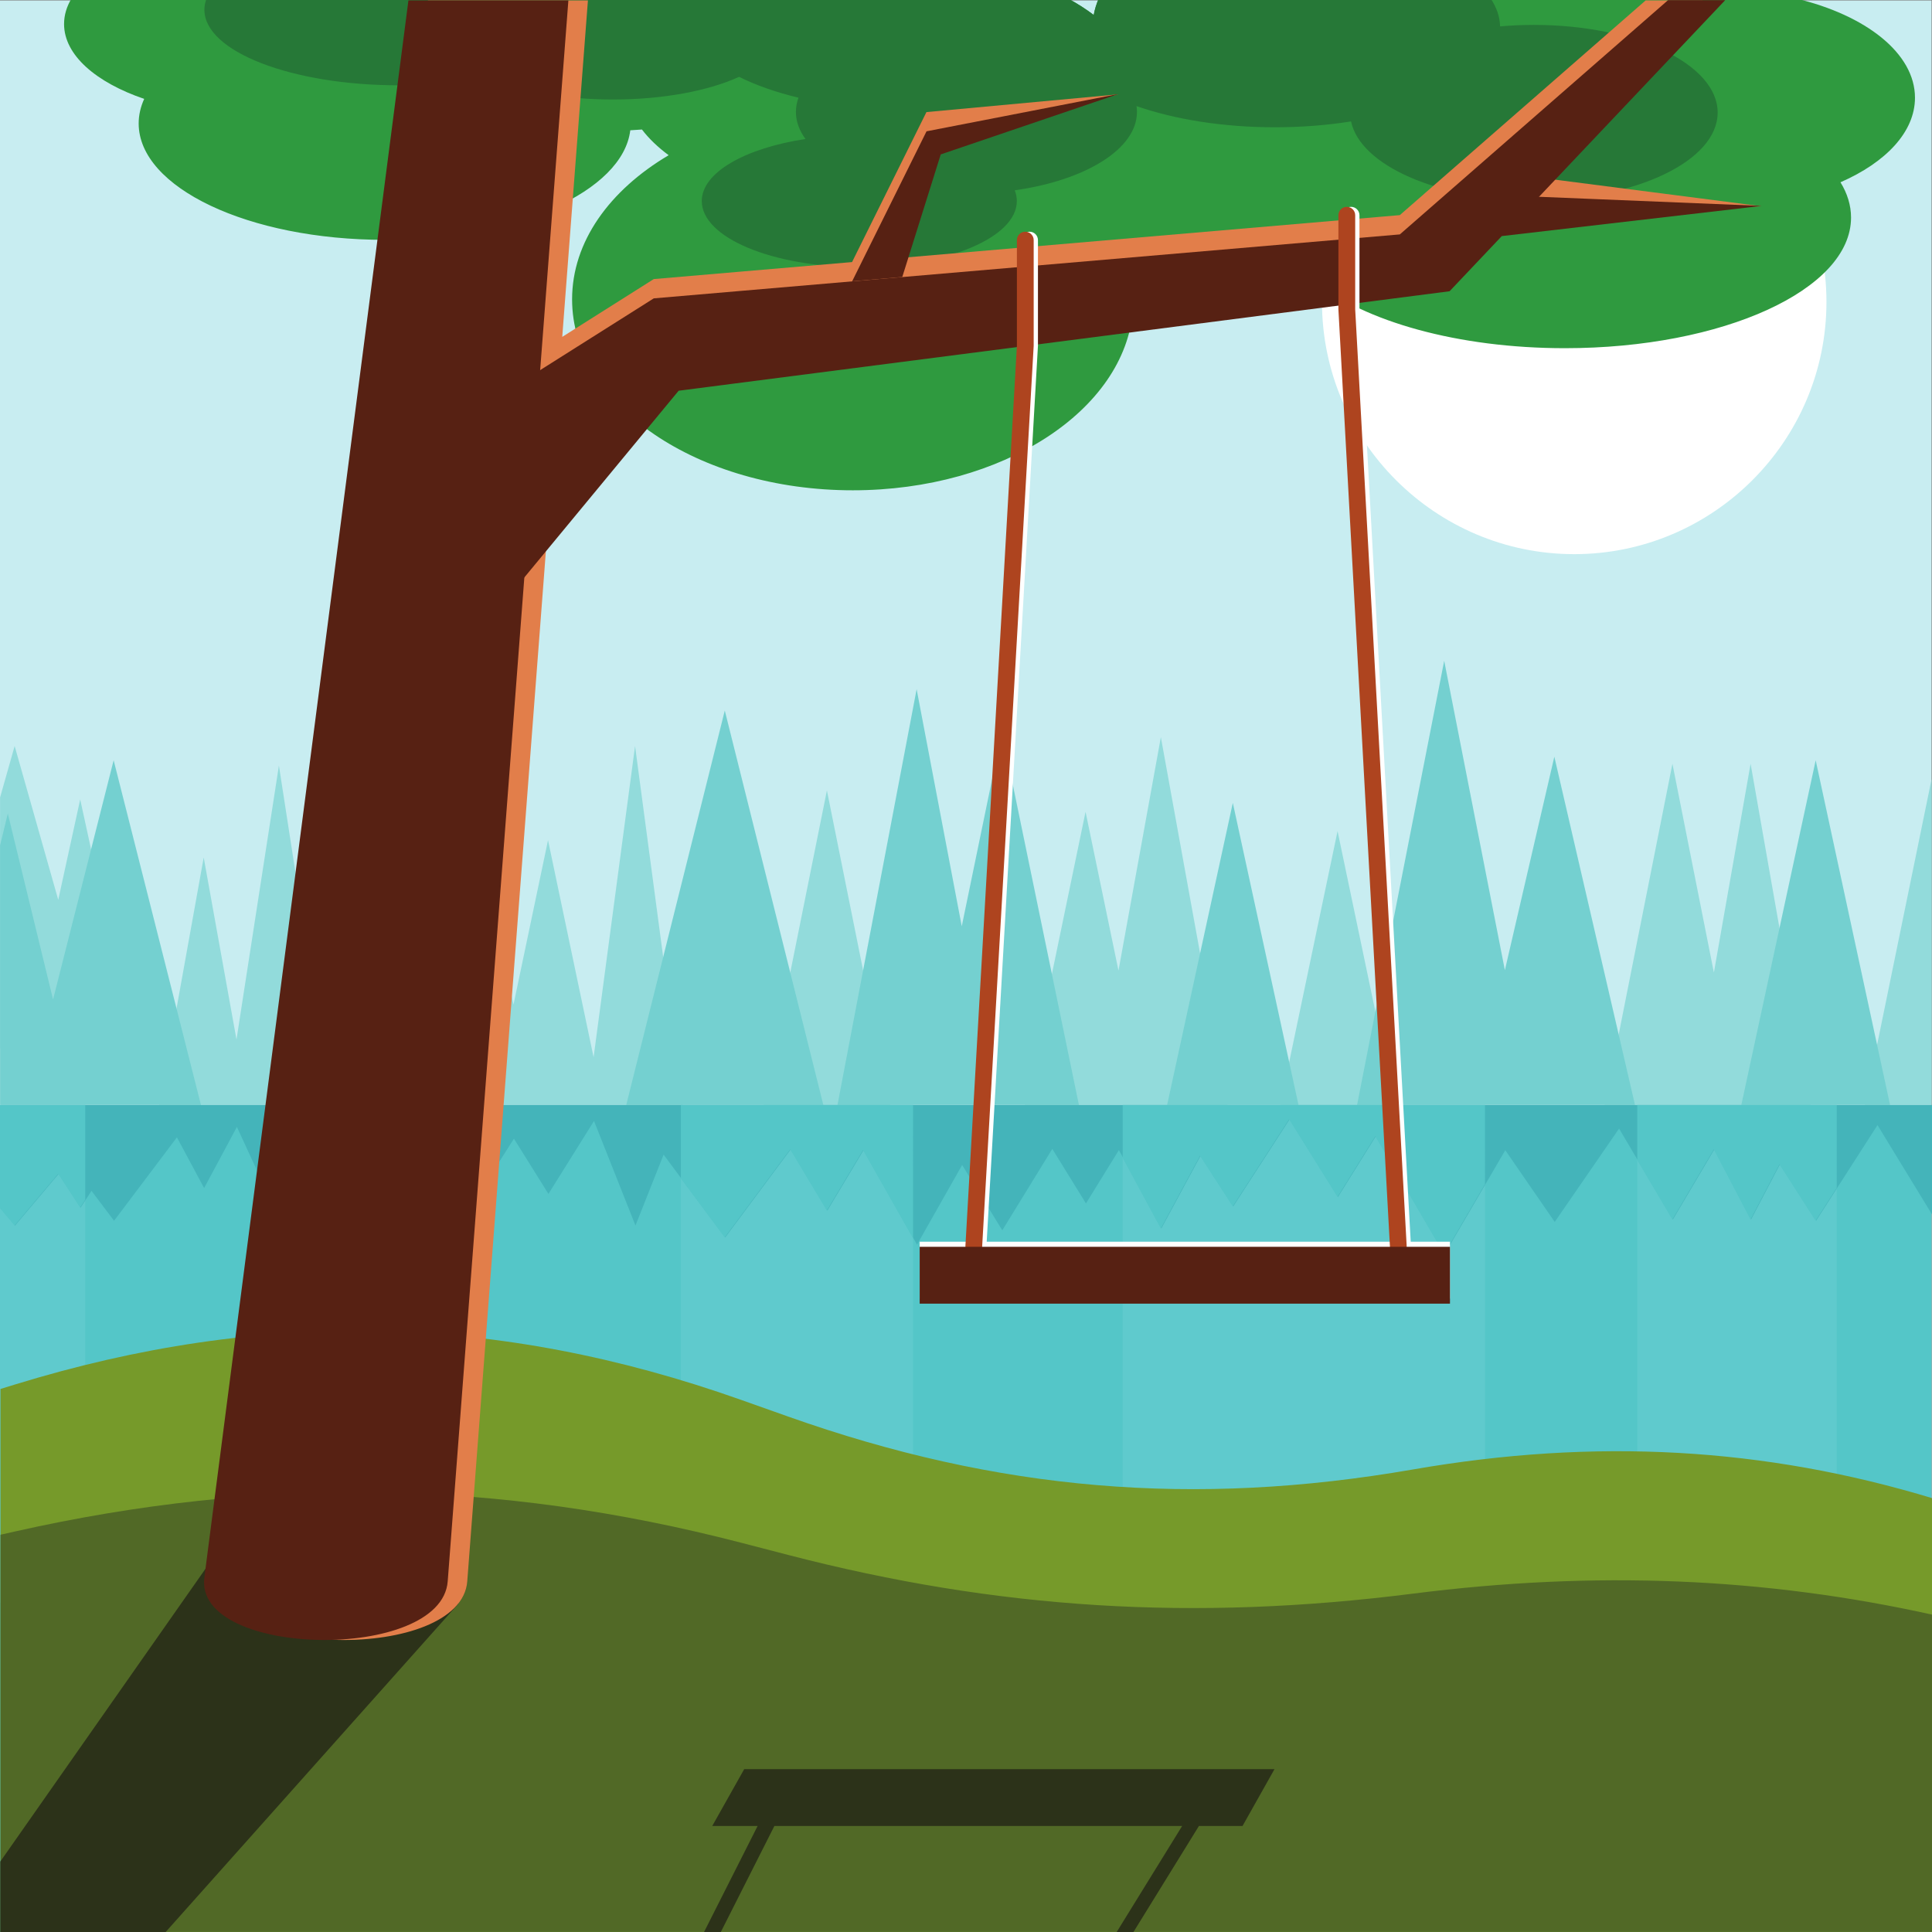 <?xml version="1.0" encoding="UTF-8" standalone="no"?>
<!-- Created with Inkscape (http://www.inkscape.org/) -->

<svg
   version="1.1"
   id="svg1"
   width="880"
   height="880"
   viewBox="0 0 880 880"
   sodipodi:docname="a-tree-swing.svg"
   inkscape:version="1.3.2 (091e20e, 2023-11-25, custom)"
   xmlns:inkscape="http://www.inkscape.org/namespaces/inkscape"
   xmlns:sodipodi="http://sodipodi.sourceforge.net/DTD/sodipodi-0.dtd"
   xmlns="http://www.w3.org/2000/svg"
   xmlns:svg="http://www.w3.org/2000/svg">
  <rect x="0" y="0" width="880" height="880" fill="#808080" stroke="none"/>
  <defs
     id="defs1">
    <clipPath
       clipPathUnits="userSpaceOnUse"
       id="clipPath4">
      <path
         d="M 0,660 H 660 V 0 H 0 Z"
         transform="translate(-537.777,-470.694)"
         id="path4" />
    </clipPath>
    <clipPath
       clipPathUnits="userSpaceOnUse"
       id="clipPath6">
      <path
         d="M 0,660 H 660 V 0 H 0 Z"
         transform="translate(-364.806,-660.532)"
         id="path6" />
    </clipPath>
    <clipPath
       clipPathUnits="userSpaceOnUse"
       id="clipPath8">
      <path
         d="M 0,660 H 660 V 0 H 0 Z"
         transform="translate(-364.806,-660.532)"
         id="path8" />
    </clipPath>
    <clipPath
       clipPathUnits="userSpaceOnUse"
       id="clipPath10">
      <path
         d="M 0,660 H 660 V 0 H 0 Z"
         transform="translate(-95.282,-398.469)"
         id="path10" />
    </clipPath>
    <clipPath
       clipPathUnits="userSpaceOnUse"
       id="clipPath12">
      <path
         d="M 0,660 H 660 V 0 H 0 Z"
         transform="translate(-121.383,-394.219)"
         id="path12" />
    </clipPath>
    <clipPath
       clipPathUnits="userSpaceOnUse"
       id="clipPath14">
      <path
         d="M 0,660 H 660 V 0 H 0 Z"
         id="path14" />
    </clipPath>
    <clipPath
       clipPathUnits="userSpaceOnUse"
       id="clipPath16">
      <path
         d="M 0,660 H 660 V 0 H 0 Z"
         id="path16" />
    </clipPath>
    <clipPath
       clipPathUnits="userSpaceOnUse"
       id="clipPath18">
      <path
         d="M 0,660 H 660 V 0 H 0 Z"
         transform="translate(-660.536,-148.064)"
         id="path18" />
    </clipPath>
    <clipPath
       clipPathUnits="userSpaceOnUse"
       id="clipPath20">
      <path
         d="M 0,660 H 660 V 0 H 0 Z"
         transform="translate(-660.536,-108.311)"
         id="path20" />
    </clipPath>
    <clipPath
       clipPathUnits="userSpaceOnUse"
       id="clipPath22">
      <path
         d="M 0,660 H 660 V 0 H 0 Z"
         transform="translate(-660.536,-244.258)"
         id="path22" />
    </clipPath>
    <clipPath
       clipPathUnits="userSpaceOnUse"
       id="clipPath24">
      <path
         d="M 0,660 H 660 V 0 H 0 Z"
         transform="translate(-387.166,0.072)"
         id="path24" />
    </clipPath>
    <clipPath
       clipPathUnits="userSpaceOnUse"
       id="clipPath26">
      <path
         d="M 0,660 H 660 V 0 H 0 Z"
         transform="translate(-159.622,-119.794)"
         id="path26" />
    </clipPath>
    <clipPath
       clipPathUnits="userSpaceOnUse"
       id="clipPath28">
      <path
         d="M 0,660 H 660 V 0 H 0 Z"
         transform="translate(-29.135,-282.536)"
         id="path28" />
    </clipPath>
    <clipPath
       clipPathUnits="userSpaceOnUse"
       id="clipPath30">
      <path
         d="M 0,660 H 660 V 0 H 0 Z"
         transform="translate(-152.945,-119.794)"
         id="path30" />
    </clipPath>
    <clipPath
       clipPathUnits="userSpaceOnUse"
       id="clipPath32">
      <path
         d="M 0,660 H 660 V 0 H 0 Z"
         transform="translate(-177.953,-461.322)"
         id="path32" />
    </clipPath>
    <clipPath
       clipPathUnits="userSpaceOnUse"
       id="clipPath34">
      <path
         d="M 0,660 H 660 V 0 H 0 Z"
         transform="translate(-513.1,-579.356)"
         id="path34" />
    </clipPath>
    <clipPath
       clipPathUnits="userSpaceOnUse"
       id="clipPath36">
      <path
         d="M 0,660 H 660 V 0 H 0 Z"
         transform="translate(-291.106,-563.908)"
         id="path36" />
    </clipPath>
    <clipPath
       clipPathUnits="userSpaceOnUse"
       id="clipPath38">
      <path
         d="M 0,660 H 660 V 0 H 0 Z"
         id="path38" />
    </clipPath>
    <clipPath
       clipPathUnits="userSpaceOnUse"
       id="clipPath40">
      <path
         d="M 0,660 H 660 V 0 H 0 Z"
         transform="translate(-458.679,-586.471)"
         id="path40" />
    </clipPath>
    <clipPath
       clipPathUnits="userSpaceOnUse"
       id="clipPath42">
      <path
         d="M 0,660 H 660 V 0 H 0 Z"
         transform="translate(-457.22,-586.471)"
         id="path42" />
    </clipPath>
    <clipPath
       clipPathUnits="userSpaceOnUse"
       id="clipPath44">
      <path
         d="M 0,660 H 660 V 0 H 0 Z"
         id="path44" />
    </clipPath>
  </defs>
  <sodipodi:namedview
     id="namedview1"
     pagecolor="#ffffff"
     bordercolor="#000000"
     borderopacity="0.25"
     inkscape:showpageshadow="2"
     inkscape:pageopacity="0.0"
     inkscape:pagecheckerboard="0"
     inkscape:deskcolor="#d1d1d1"
     inkscape:zoom="0.67272727"
     inkscape:cx="439.25676"
     inkscape:cy="440"
     inkscape:window-width="1440"
     inkscape:window-height="830"
     inkscape:window-x="-6"
     inkscape:window-y="-6"
     inkscape:window-maximized="1"
     inkscape:current-layer="g1">
    <inkscape:page
       x="0"
       y="0"
       inkscape:label="1"
       id="page1"
       width="880"
       height="880"
       margin="0"
       bleed="0" />
  </sodipodi:namedview>
  <g
     id="g1"
     inkscape:groupmode="layer"
     inkscape:label="1">
    <g
       id="group-MC0">
      <path
         id="path2"
         d="M 0,0 H 660 V 660 H 0 Z"
         style="fill:#c8edf1;fill-opacity:1;fill-rule:nonzero;stroke:none"
         transform="matrix(1.333,0,0,-1.333,0,880)" />
      <path
         id="path3"
         d="m 0,0 c 47.471,0 86.188,38.717 86.188,86.189 0,47.471 -38.717,86.189 -86.188,86.189 -47.473,0 -86.188,-38.718 -86.188,-86.189 C -86.188,38.717 -47.473,0 0,0"
         style="fill:#ffffff;fill-opacity:1;fill-rule:evenodd;stroke:none"
         transform="matrix(1.333,0,0,-1.333,717.036,252.408)"
         clip-path="url(#clipPath4)" />
      <path
         id="path5"
         d="m 0,0 c 3.242,-1.755 6.194,-3.643 8.826,-5.646 0.348,1.917 0.929,3.8 1.725,5.646 h 238.174 c 23.977,-5.721 40.728,-18.757 40.728,-33.928 0,-11.682 -9.938,-22.1 -25.458,-28.886 2.35,-3.835 3.609,-7.876 3.609,-12.053 0,-24.655 -43.777,-44.642 -97.778,-44.642 -36.659,0 -68.599,9.213 -85.339,22.842 -13.601,-6.287 -31.395,-10.097 -50.869,-10.097 -3.862,0 -7.658,0.153 -11.368,0.441 -2.676,-34.406 -44.524,-61.744 -95.761,-61.744 -52.965,0 -95.901,29.213 -95.901,65.249 0,19.66 12.781,37.288 32.996,49.25 -3.677,2.724 -6.753,5.666 -9.127,8.78 -1.321,-0.098 -2.649,-0.187 -3.986,-0.261 -2.541,-20.877 -39.139,-37.436 -83.919,-37.436 -46.427,0 -84.064,17.8 -84.064,39.757 0,2.883 0.654,5.693 1.887,8.402 -16.558,5.656 -27.38,15.008 -27.38,25.588 0,3.033 0.892,5.965 2.552,8.738 z"
         style="fill:#2f9a3f;fill-opacity:1;fill-rule:evenodd;stroke:none"
         transform="matrix(1.333,0,0,-1.333,486.408,-0.71)"
         clip-path="url(#clipPath6)" />
      <path
         id="path7"
         d="m 0,0 c 3.242,-1.755 6.194,-3.643 8.826,-5.646 0.348,1.917 0.929,3.8 1.725,5.646 h 133.89 c 2.043,-3.028 3.173,-6.232 3.237,-9.55 3.746,0.333 7.608,0.508 11.558,0.508 34.679,0 62.793,-13.409 62.793,-29.95 0,-16.54 -28.114,-29.949 -62.793,-29.949 -32.538,0 -59.294,11.803 -62.477,26.92 -8.118,-1.293 -16.864,-2.002 -25.984,-2.002 -17.845,0 -34.268,2.701 -47.316,7.234 0.097,-0.659 0.146,-1.323 0.146,-1.994 0,-12.673 -17.62,-23.371 -41.762,-26.781 0.467,-1.196 0.713,-2.423 0.713,-3.674 0,-12.462 -24.101,-22.565 -53.829,-22.565 -29.728,0 -53.829,10.103 -53.829,22.565 0,9.756 14.768,18.064 35.442,21.214 -2.118,2.892 -3.272,6.002 -3.272,9.241 0,1.66 0.304,3.285 0.882,4.866 -7.755,1.869 -14.625,4.29 -20.289,7.13 -10.354,-4.738 -25.824,-7.747 -43.111,-7.747 -17.191,0 -32.585,2.975 -42.938,7.667 -9.061,-1.797 -19.326,-2.812 -30.202,-2.812 -36.706,0 -66.462,11.55 -66.462,25.797 0,1.319 0.256,2.615 0.749,3.882 z"
         style="fill:#267837;fill-opacity:1;fill-rule:evenodd;stroke:none"
         transform="matrix(1.333,0,0,-1.333,486.408,-0.71)"
         clip-path="url(#clipPath8)" />
      <path
         id="path9"
         d="m 0,0 10.645,-68.738 7.307,-47.195 h -58.869 l 5.537,30.748 9.682,53.774 9.682,-53.774 1.519,-8.434 3.852,24.881 z m 121.696,6.677 9.464,-71.017 6.874,-51.593 H 32.111 l 11.381,53.414 16.295,76.48 16.295,-76.48 4.081,-19.149 11.793,56.175 13.667,-65.098 1.905,-9.074 4.706,35.325 z m 65.554,-15.175 14.98,-74.431 6.643,-33.004 h -43.246 l 6.643,33.004 z m 114.111,18.209 11.561,-63.732 11.235,-61.912 h -69.299 l 5.947,28.677 14.823,71.467 11.255,-54.275 2.911,16.043 z m 60.378,-32.096 14.594,-69.676 4.998,-23.872 h -39.182 l 4.999,23.872 z m 141.134,22.991 11.564,-65.78 8.925,-50.759 h -70.339 l 8.95,45.069 14.193,71.47 14.166,-71.335 0.976,5.555 z M -95.351,-96.66 v 85.52 l 5.051,17.817 14.646,-51.668 0.253,-0.889 0.039,0.181 7.458,34.129 7.457,-34.129 7.458,-34.127 h -12.79 l 4.771,-16.834 H -90.3 Z m 660.605,94.657 v -113.93 h -23.362 l 11.342,55.311 z"
         style="fill:#92dbdb;fill-opacity:1;fill-rule:evenodd;stroke:none"
         transform="matrix(1.333,0,0,-1.333,127.042,348.708)"
         clip-path="url(#clipPath10)" />
      <path
         id="path11"
         d="m 0,0 12.09,-63.731 9.095,-47.952 h -42.372 l 9.097,47.952 z m 299.841,-8.497 15.244,-70.105 7.194,-33.081 h -44.874 l 7.191,33.081 z m 199.167,14.567 17.384,-80.576 8.02,-37.177 h -50.804 l 8.019,37.177 z m -126.939,33.991 18.662,-95.143 2.074,-10.58 16.898,72.946 17.607,-76.024 9.946,-42.943 h -94.948 l 11.102,56.601 z m -279.487,-151.744 14.218,56.905 19.448,77.843 19.45,-77.843 14.217,-56.905 z m 99.219,142.032 15.419,-81.011 13.716,66.444 16.82,-81.485 9.49,-45.98 h -82.478 l 11.264,59.181 z m -313.254,-142.032 v 88.393 l 2.714,11.152 15.459,-63.533 3.869,15.278 16.833,66.464 16.834,-66.464 12.99,-51.29 z"
         style="fill:#74d0d0;fill-opacity:1;fill-rule:evenodd;stroke:none"
         transform="matrix(1.333,0,0,-1.333,161.844,354.375)"
         clip-path="url(#clipPath12)" />
      <path
         id="path13"
         d="M -0.069,-0.072 H 660.536 V 282.536 H -0.069 Z"
         style="fill:#54c6c8;fill-opacity:1;fill-rule:evenodd;stroke:none"
         transform="matrix(1.333,0,0,-1.333,0,880)"
         clip-path="url(#clipPath14)" />
      <path
         id="path15"
         d="m 559.45,282.536 h 68.155 V 53.1 H 559.45 Z m -175.829,0 H 507.426 V 45.817 H 383.621 Z m -150.977,0 h 79.338 V 31.25 h -79.338 z m -232.713,0 H 29.135 V 112.584 H -0.069 Z"
         style="fill:#5fcacd;fill-opacity:1;fill-rule:evenodd;stroke:none"
         transform="matrix(1.333,0,0,-1.333,0,880)"
         clip-path="url(#clipPath16)" />
      <path
         id="path17"
         d="m 0,0 v -148.136 h -660.605 v 185.57 l 4.928,1.517 c 84.666,26.051 164.813,24.354 248.3,-5.258 l 15.943,-5.654 C -319.809,2.636 -252.707,-3.043 -177.832,9.958 -115.725,20.74 -57.865,17.581 0,0"
         style="fill:#769a2a;fill-opacity:1;fill-rule:evenodd;stroke:none"
         transform="matrix(1.333,0,0,-1.333,880.715,682.582)"
         clip-path="url(#clipPath18)" />
      <path
         id="path19"
         d="M 0,0 V -108.383 H -660.605 V 27.391 l 4.928,1.108 c 84.666,19.063 164.813,17.821 248.3,-3.845 l 15.943,-4.137 C -319.809,1.93 -252.707,-2.225 -177.832,7.286 -115.725,15.176 -57.865,12.864 0,0"
         style="fill:#516926;fill-opacity:1;fill-rule:evenodd;stroke:none"
         transform="matrix(1.333,0,0,-1.333,880.715,735.586)"
         clip-path="url(#clipPath20)" />
      <path
         id="path21"
         d="m 0,0 v 38.278 h -14.741 -8.621 -18.531 -23.652 -36.351 -10.335 -71.693 -12.921 -20.029 -6.231 -17.993 -20.65 -30.159 -18.489 -45.985 -18.004 -4.852 -20.391 -27.593 -19.35 -71.396 -15.176 -14.159 -13.037 -31.568 -14.264 -54.434 V 31.804 8.578 3.068 l 5.051,-5.987 14.645,17.361 0.253,0.301 0.04,-0.063 7.457,-11.468 3.723,5.726 7.706,-10.225 16.834,22.333 4.652,6.172 9.291,-17.339 9.683,18.07 1.519,2.833 3.852,-8.359 10.645,-23.099 10.645,23.099 1.448,3.143 1.918,-3.398 12.09,-21.414 12.09,21.414 1.948,3.45 3.352,-5.285 16.296,-25.7 16.294,25.7 4.081,6.435 11.794,-18.877 13.666,21.872 1.906,3.05 4.706,-11.87 9.461,-23.862 9.464,23.862 0.145,0.364 1.597,-2.146 19.449,-26.158 19.449,26.158 2.924,3.932 12.527,-20.912 12.368,20.651 2.515,-4.438 15.769,-27.838 15.419,27.219 13.716,-22.324 16.821,27.381 0.266,0.435 11.503,-18.636 11.256,18.236 2.911,-5.389 11.567,-21.417 11.561,21.417 1.842,3.406 11.179,-17.277 15.244,23.558 4.018,6.21 1.943,-3.116 14.59,-23.411 12.92,20.726 4.853,-8.312 18.659,-31.971 18.662,31.971 2.074,3.554 16.898,-24.509 17.607,25.545 4.383,6.356 4.179,-7.072 14.192,-24.014 14.166,23.969 0.977,-1.867 11.564,-22.102 9.867,18.859 12.371,-19.268 17.383,27.075 3.6,5.61 7.14,-11.704 z"
         style="fill:#44b4ba;fill-opacity:1;fill-rule:evenodd;stroke:none"
         transform="matrix(1.333,0,0,-1.333,880.715,554.323)"
         clip-path="url(#clipPath22)" />
      <path
         id="path23"
         d="M 0,0 H -5.731 L 16.68,36.3 H -122.654 L -140.994,0 h -5.731 l 18.263,36.144 0.083,0.156 h -15.51 l 10.925,19.422 H 48.233 L 37.31,36.3 H 22.405 l -0.09,-0.156 z M -230.654,112.218 -330.715,0 h -56.52 v 24.037 l 70.263,100.259 z"
         style="fill:#2c3219;fill-opacity:1;fill-rule:evenodd;stroke:none"
         transform="matrix(1.333,0,0,-1.333,516.221,880.096)"
         clip-path="url(#clipPath24)" />
      <path
         id="path25"
         d="m 0,0 27.417,359.2 44.811,54.221 263.424,33.99 17.827,18.829 88.699,3.629 -75.991,9.792 56.507,61.077 H 403.27 l -84.614,-73.904 -170.041,-14.575 13.143,41.89 60.696,13.959 -65.553,-6.069 -25.417,-51.248 -67.754,-5.808 -31.272,-19.752 8.815,115.507 H -13.354 L -83.154,1.319 C -86.713,-26.184 -2.112,-27.669 0,0"
         style="fill:#e27e4a;fill-opacity:1;fill-rule:evenodd;stroke:none"
         transform="matrix(1.333,0,0,-1.333,212.829,720.275)"
         clip-path="url(#clipPath26)" />
      <path
         id="path27"
         d="M 0,0 H -29.204 V -6.475 -29.7 -35.21 l 5.051,-5.987 14.646,17.361 0.253,0.301 0.039,-0.064 7.458,-11.467 1.757,2.703 z m 282.848,0 h -7.828 -18.003 -4.853 -20.391 -27.592 -0.671 v -25.12 l 14.987,-20.155 19.449,26.158 2.924,3.931 12.527,-20.912 12.368,20.652 2.516,-4.438 14.567,-25.715 z m 195.443,0 h -30.814 -12.92 -20.03 -6.231 -17.992 -20.651 -15.167 v -18.105 l 1.455,-2.696 11.567,-21.416 11.561,21.416 1.842,3.406 11.179,-17.276 15.244,23.558 4.018,6.21 1.943,-3.117 14.591,-23.411 12.92,20.727 4.852,-8.313 18.659,-31.97 13.974,23.939 z m 120.18,0 h -8.962 -23.653 -35.541 v -18.856 l 11.997,-20.3 14.167,23.968 0.976,-1.867 11.565,-22.101 9.867,18.859 12.37,-19.268 7.214,11.232 z"
         style="fill:#54c6c8;fill-opacity:1;fill-rule:evenodd;stroke:none"
         transform="matrix(1.333,0,0,-1.333,38.846,503.285)"
         clip-path="url(#clipPath28)" />
      <path
         id="path29"
         d="M 0,0 41.274,540.738 H -13.354 L -83.154,1.319 C -86.712,-26.184 -2.112,-27.669 0,0"
         style="fill:#572113;fill-opacity:1;fill-rule:evenodd;stroke:none"
         transform="matrix(1.333,0,0,-1.333,203.926,720.275)"
         clip-path="url(#clipPath30)" />
      <path
         id="path31"
         d="m 0,0 53.897,65.216 263.425,33.99 94.686,100.004 H 392.586 L 300.326,118.629 45.4,96.778 -0.729,67.643 -48.072,33.654 Z"
         style="fill:#572113;fill-opacity:1;fill-rule:evenodd;stroke:none"
         transform="matrix(1.333,0,0,-1.333,237.27,264.904)"
         clip-path="url(#clipPath32)" />
      <path
         id="path33"
         d="M 0,0 88.7,10.307 12.709,13.421 -5.382,12.735 Z"
         style="fill:#572113;fill-opacity:1;fill-rule:evenodd;stroke:none"
         transform="matrix(1.333,0,0,-1.333,684.133,107.525)"
         clip-path="url(#clipPath34)" />
      <path
         id="path35"
         d="M 0,0 25.417,51.248 90.97,63.994 30.273,43.358 17.13,1.468 Z"
         style="fill:#572113;fill-opacity:1;fill-rule:evenodd;stroke:none"
         transform="matrix(1.333,0,0,-1.333,388.142,128.123)"
         clip-path="url(#clipPath36)" />
      <path
         id="path37"
         d="m 314.255,216.45 h 181.199 v 19.422 H 314.255 Z"
         style="fill:#ffffff;fill-opacity:1;fill-rule:evenodd;stroke:none"
         transform="matrix(1.333,0,0,-1.333,0,880)"
         clip-path="url(#clipPath38)" />
      <path
         id="path39"
         d="M 0,0 C 0,1.583 1.284,2.868 2.868,2.868 4.451,2.868 5.735,1.583 5.735,0 v -32.149 l 17.591,-320.039 c 0.085,-1.576 -1.122,-2.924 -2.701,-3.011 -1.577,-0.087 -2.926,1.122 -3.011,2.699 L 0,-32.149 Z m -109.861,-8.497 c 0,1.583 1.284,2.868 2.867,2.868 1.585,0 2.869,-1.285 2.869,-2.868 V -44.591 L -121.739,-352.5 c -0.085,-1.577 -1.437,-2.786 -3.014,-2.699 -1.576,0.087 -2.785,1.435 -2.698,3.011 l 17.592,307.597 z"
         style="fill:#ffffff;fill-opacity:1;fill-rule:evenodd;stroke:none"
         transform="matrix(1.333,0,0,-1.333,611.572,98.038)"
         clip-path="url(#clipPath40)" />
      <path
         id="path41"
         d="M 0,0 C 0,1.583 1.285,2.868 2.869,2.868 4.452,2.868 5.736,1.583 5.736,0 v -32.149 l 17.591,-320.039 c 0.087,-1.576 -1.123,-2.924 -2.699,-3.011 -1.577,-0.087 -2.926,1.122 -3.014,2.699 L 0,-32.149 Z m -109.858,-8.497 c 0,1.583 1.282,2.868 2.865,2.868 1.585,0 2.869,-1.285 2.869,-2.868 V -44.591 L -121.736,-352.5 c -0.087,-1.577 -1.437,-2.786 -3.016,-2.699 -1.577,0.087 -2.786,1.435 -2.699,3.011 l 17.593,307.597 z"
         style="fill:#ae441f;fill-opacity:1;fill-rule:evenodd;stroke:none"
         transform="matrix(1.333,0,0,-1.333,609.626,98.038)"
         clip-path="url(#clipPath42)" />
      <path
         id="path43"
         d="M 314.255,214.705 H 495.454 V 234.13 H 314.255 Z"
         style="fill:#572113;fill-opacity:1;fill-rule:evenodd;stroke:none"
         transform="matrix(1.333,0,0,-1.333,0,880)"
         clip-path="url(#clipPath44)" />
    </g>
  </g>
</svg>
